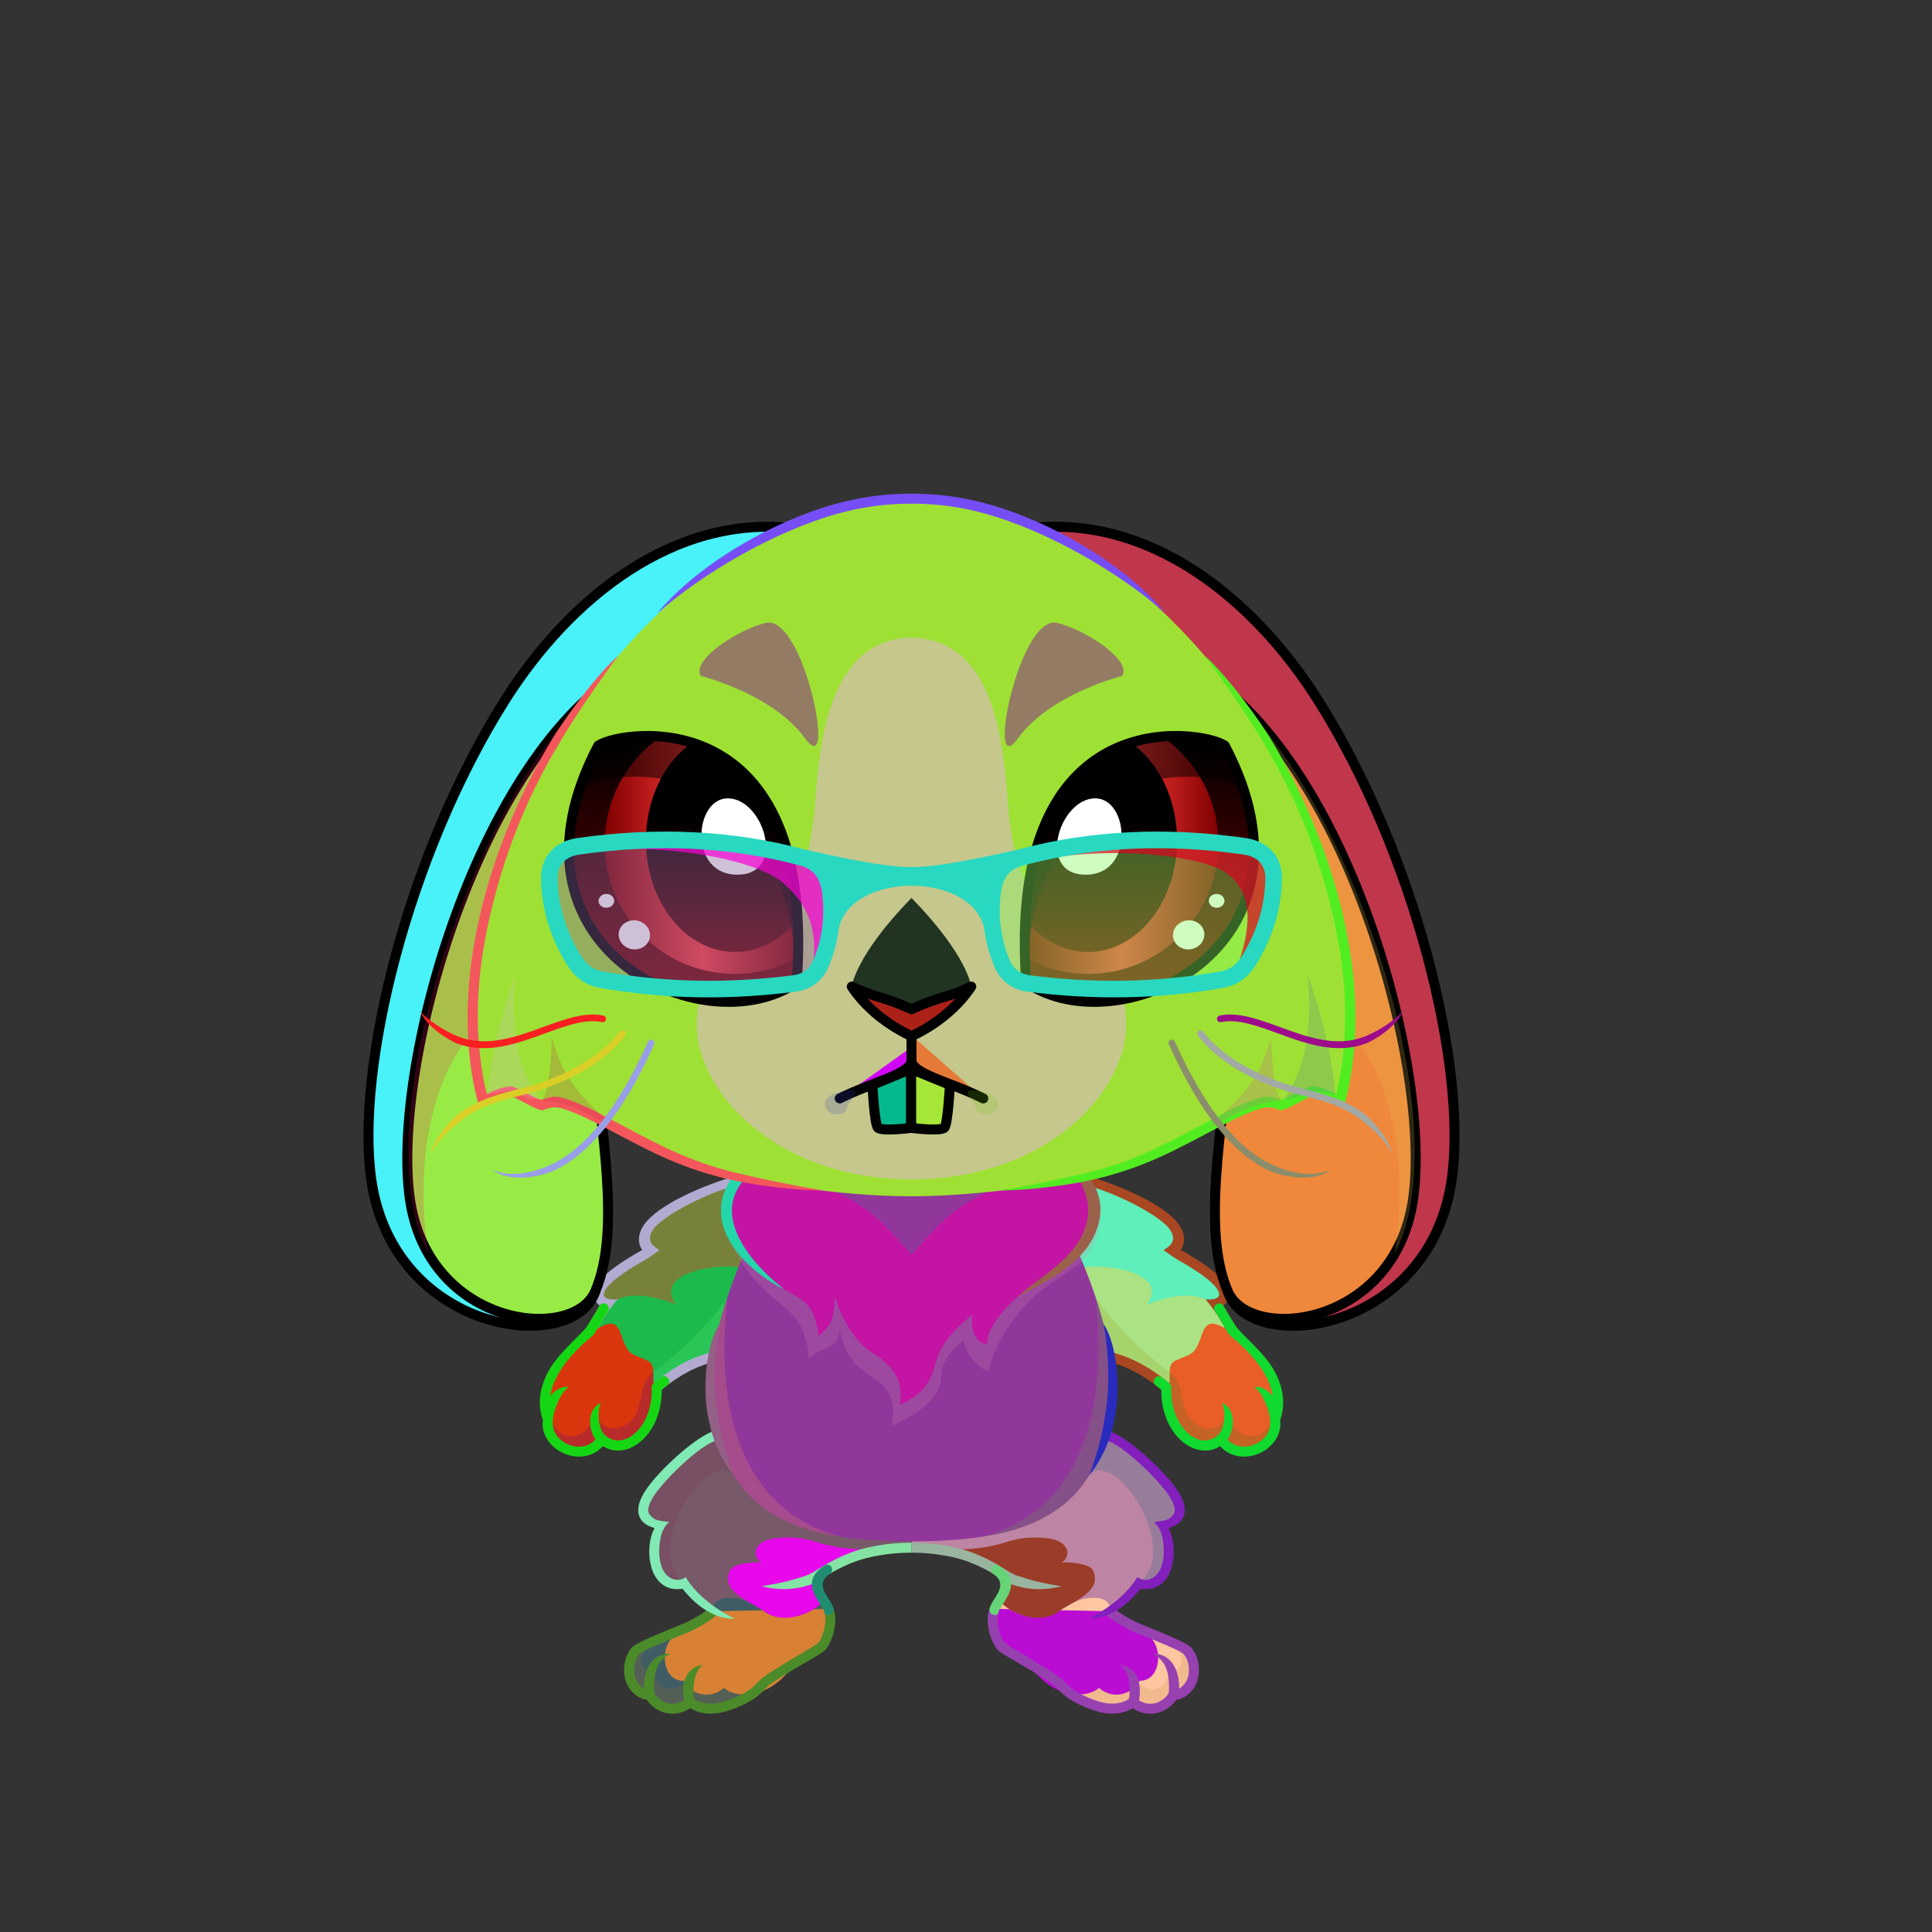 <svg xmlns="http://www.w3.org/2000/svg" xmlns:xlink="http://www.w3.org/1999/xlink" style="shape-rendering:geometricPrecision; text-rendering:geometricPrecision; image-rendering:optimizeQuality; fill-rule:evenodd; clip-rule:evenodd" version="1.1" viewBox="0 0 29000 29000" xml:space="preserve"><rect x="0" y="0" width="29000" height="29000" fill="#333333" stroke="none"/><defs><style type="text/css">.HatGlasses-Mediumfil571new {fill:white;fill-opacity:0.4}
.HatGlasses-Mediumfil572new {fill:white;fill-opacity:0.702}
.HatGlasses-Mediumfil707new {fill:url(#HatGlasses-Mediumid680new);fill-rule:nonzero}
.HairBack-Rabbit0fil0 {fill:none}
    
.RightFoot-Rabbit2fil30 {fill:url(#RightFoot-Rabbit2id120)}
    
.RightFoot-Rabbit2fil10 {fill:black;fill-opacity:0.2}
    
.RightFoot-Rabbit2fil0 {fill:none}
    
.RightFoot-Rabbit2fil28 {fill:black;fill-rule:nonzero}
    
.RightLeg-Rabbit5fil36 {fill:url(#RightLeg-Rabbit5id9)}
    
.RightLeg-Rabbit5fil27 {fill:#ffeee4}
    
.RightLeg-Rabbit5fil10 {fill:black;fill-opacity:0.2}
    
.RightLeg-Rabbit5fil28 {fill:black;fill-rule:nonzero}
    
.LeftFoot-Rabbit2fil38 {fill:url(#LeftFoot-Rabbit2id156)}
    
.LeftFoot-Rabbit2fil10 {fill:black;fill-opacity:0.2}
    
.LeftFoot-Rabbit2fil0 {fill:none}
    
.LeftFoot-Rabbit2fil28 {fill:black;fill-rule:nonzero}
    
.LeftLeg-Rabbit5fil45 {fill:url(#LeftLeg-Rabbit5id8)}
    
.LeftLeg-Rabbit5fil27 {fill:#ffeee4}
    
.LeftLeg-Rabbit5fil10 {fill:black;fill-opacity:0.2}
    
.LeftLeg-Rabbit5fil28 {fill:black;fill-rule:nonzero}
    
.RightHand-Rabbit5fil49 {fill:url(#RightHand-Rabbit5id26)}
    
.RightHand-Rabbit5fil27 {fill:#ffeee4}
    
.RightHand-Rabbit5fil10 {fill:black;fill-opacity:0.2}
    
.RightHand-Rabbit5fil28 {fill:black;fill-rule:nonzero}
    
.RightPaw-Rabbit0fil27 {fill:#ffeee4}
    
.RightPaw-Rabbit0fil10 {fill:black;fill-opacity:0.2}
    
.RightPaw-Rabbit0fil28 {fill:black;fill-rule:nonzero}
    
.LeftHand-Rabbit5fil57 {fill:url(#LeftHand-Rabbit5id28)}
    
.LeftHand-Rabbit5fil27 {fill:#ffeee4}
    
.LeftHand-Rabbit5fil10 {fill:black;fill-opacity:0.2}
    
.LeftHand-Rabbit5fil28 {fill:black;fill-rule:nonzero}
    
.Body-Rabbit4fil58 {fill:url(#Body-Rabbit4id42)}
    
.Body-Rabbit4fil10 {fill:black;fill-opacity:0.2}
    
.Body-Rabbit4fil28 {fill:black;fill-rule:nonzero}
    
.Body-Rabbit4fil27 {fill:#ffeee4}
    
.LeftPaw-Rabbit0fil27 {fill:#ffeee4}
    
.LeftPaw-Rabbit0fil10 {fill:black;fill-opacity:0.2}
    
.LeftPaw-Rabbit0fil28 {fill:black;fill-rule:nonzero}
    
.Ears-Rabbit5fil98 {fill:url(#Ears-Rabbit5id250)}
    
.Ears-Rabbit5str0 {stroke:black;stroke-width:150;stroke-linecap:round;stroke-linejoin:round;stroke-miterlimit:22.926}
    
.Ears-Rabbit5fil99 {fill:url(#Ears-Rabbit5id154)}
    
.Ears-Rabbit5fil100 {fill:url(#Ears-Rabbit5id224)}
    
.Ears-Rabbit5fil0 {fill:none}
    
.Ears-Rabbit5fil10 {fill:black;fill-opacity:0.2}
    
.Ears-Rabbit5fil101 {fill:url(#Ears-Rabbit5id279)}
    
.Ears-Rabbit5fil102 {fill:url(#Ears-Rabbit5id155)}
    
.Ears-Rabbit5fil103 {fill:url(#Ears-Rabbit5id225)}
    
.Head-Rabbit4fil175 {fill:url(#Head-Rabbit4id276)}
    
.Head-Rabbit4fil28 {fill:black;fill-rule:nonzero}
    
.Head-Rabbit4fil10 {fill:black;fill-opacity:0.2}
    
.Head-Rabbit4fil176 {fill:url(#Head-Rabbit4id140)}
    
.Head-Rabbit4fil177 {fill:url(#Head-Rabbit4id191)}
    
.Mouth-Rabbit7fil0 {fill:none}
    
.Mouth-Rabbit7str0 {stroke:black;stroke-width:150;stroke-linecap:round;stroke-linejoin:round;stroke-miterlimit:22.926}
    
.Mouth-Rabbit7fil200 {fill:url(#Mouth-Rabbit7id94)}
    
.Mouth-Rabbit7fil201 {fill:url(#Mouth-Rabbit7id83)}
    
.Mouth-Rabbit7fil10 {fill:black;fill-opacity:0.2}
    
.EyesClosed-Rabbit0fil207 {fill:#b99b7d}
    
.EyesClosed-Rabbit0fil10 {fill:black;fill-opacity:0.2}
    
.EyesClosed-Rabbit0fil63 {fill:black;fill-rule:nonzero;fill-opacity:0.2}
    
.EyesClosed-Rabbit0fil28 {fill:black;fill-rule:nonzero}
    
.Eyes-Rabbit0fil208 {fill:url(#Eyes-Rabbit0id41)}
    
.Eyes-Rabbit0fil209 {fill:url(#Eyes-Rabbit0id100)}
    
.Eyes-Rabbit0fil210 {fill:url(#Eyes-Rabbit0id286)}
    
.Eyes-Rabbit0fil0 {fill:none}
    
.Eyes-Rabbit0str0 {stroke:black;stroke-width:150;stroke-linecap:round;stroke-linejoin:round;stroke-miterlimit:22.926}
    
.Eyes-Rabbit0fil189 {fill:black;fill-opacity:0.502}
    
.Eyes-Rabbit0fil211 {fill:white}
    
.Eyes-Rabbit0fil212 {fill:url(#Eyes-Rabbit0id44)}
    
.Eyes-Rabbit0fil213 {fill:url(#Eyes-Rabbit0id101)}
    
.Eyes-Rabbit0fil214 {fill:url(#Eyes-Rabbit0id270)}
    
.Moustache-Rabbit3fil28 {fill:black;fill-rule:nonzero}
    
.Nose-Rabbit0fil320 {fill:url(#Nose-Rabbit0id300)}
    
.Nose-Rabbit0str0 {stroke:black;stroke-width:150;stroke-linecap:round;stroke-linejoin:round;stroke-miterlimit:22.926}
    
.Hair-Rabbit0fil0 {fill:none}
    
</style><linearGradient gradientUnits="userSpaceOnUse" id="HatGlasses-Mediumid680new" x1="11522.6" x2="15841.3" y1="16145.3" y2="11308.4">
   <stop offset="0" style="stop-opacity:1; stop-color:#01013B"/>
   <stop offset="1" style="stop-opacity:1; stop-color:#000094"/>
  </linearGradient><linearGradient gradientUnits="userSpaceOnUse" id="RightFoot-Rabbit2id120" x1="16037.58" x2="16764.95" y1="25652.81" y2="23762.51">
   <stop offset="0" style="stop-opacity:1; stop-color:#b99b7d"/>
   <stop offset="0.78" style="stop-opacity:1; stop-color:#ffcc73"/>
   <stop offset="1" style="stop-opacity:1; stop-color:#ffcc73"/>
  </linearGradient><linearGradient gradientUnits="userSpaceOnUse" id="RightLeg-Rabbit5id9" x1="16126.23" x2="15277.41" xlink:href="#RightLeg-Rabbit5id8" y1="24257.64" y2="21207.22">
  </linearGradient><linearGradient gradientUnits="userSpaceOnUse" id="LeftFoot-Rabbit2id156" x1="10591.8" x2="11312.38" xlink:href="#LeftFoot-Rabbit2id120" y1="25637.23" y2="23762.19">
  </linearGradient><linearGradient gradientUnits="userSpaceOnUse" id="LeftLeg-Rabbit5id8" x1="11237.69" x2="12086.51" y1="24257.64" y2="21207.22">
   <stop offset="0" style="stop-opacity:1; stop-color:#ffcc73"/>
   <stop offset="0.18" style="stop-opacity:1; stop-color:#ffcc73"/>
   <stop offset="0.502" style="stop-opacity:1; stop-color:#ffda99"/>
   <stop offset="1" style="stop-opacity:1; stop-color:#ffda99"/>
  </linearGradient><linearGradient gradientUnits="userSpaceOnUse" id="RightHand-Rabbit5id26" x1="16087.42" x2="17274.71" y1="17785.04" y2="20860.85">
   <stop offset="0" style="stop-opacity:1; stop-color:#d9a957"/>
   <stop offset="0.878" style="stop-opacity:1; stop-color:#ffcc73"/>
   <stop offset="1" style="stop-opacity:1; stop-color:#ffcc73"/>
  </linearGradient><linearGradient gradientUnits="userSpaceOnUse" id="LeftHand-Rabbit5id28" x1="11276.46" x2="10089.17" xlink:href="#LeftHand-Rabbit5id26" y1="17785.04" y2="20860.85">
  </linearGradient><linearGradient gradientUnits="objectBoundingBox" id="Body-Rabbit4id42" x1="50%" x2="50%" y1="2.16557e-14%" y2="100%">
   <stop offset="0" style="stop-opacity:1; stop-color:#d9a957"/>
   <stop offset="0.031" style="stop-opacity:1; stop-color:#d9a957"/>
   <stop offset="0.529" style="stop-opacity:1; stop-color:#ffcc73"/>
   <stop offset="1" style="stop-opacity:1; stop-color:#ffda99"/>
  </linearGradient><linearGradient gradientUnits="userSpaceOnUse" id="Ears-Rabbit5id250" x1="18539.26" x2="18539.26" xlink:href="#Ears-Rabbit5id39" y1="19900.32" y2="7906.75">
  </linearGradient><linearGradient gradientUnits="userSpaceOnUse" id="Ears-Rabbit5id154" x1="21524.68" x2="16461.44" xlink:href="#Ears-Rabbit5id43" y1="17823.68" y2="11651.81">
  </linearGradient><linearGradient gradientUnits="userSpaceOnUse" id="Ears-Rabbit5id224" x1="17737.65" x2="20678.94" xlink:href="#Ears-Rabbit5id187" y1="14361.75" y2="12987.8">
  </linearGradient><linearGradient gradientUnits="userSpaceOnUse" id="Ears-Rabbit5id279" x1="8653.42" x2="8653.42" xlink:href="#Ears-Rabbit5id39" y1="19900.32" y2="7906.75">
  </linearGradient><linearGradient gradientUnits="userSpaceOnUse" id="Ears-Rabbit5id155" x1="10902.44" x2="5839.2" xlink:href="#Ears-Rabbit5id43" y1="17823.68" y2="11651.81">
  </linearGradient><linearGradient gradientUnits="userSpaceOnUse" id="Ears-Rabbit5id225" x1="9626.23" x2="6684.94" xlink:href="#Ears-Rabbit5id187" y1="14361.75" y2="12987.8">
  </linearGradient><linearGradient gradientUnits="userSpaceOnUse" id="Head-Rabbit4id276" x1="13492.39" x2="13492.39" xlink:href="#Head-Rabbit4id42" y1="17956.5" y2="7484.8">
  </linearGradient><linearGradient gradientUnits="userSpaceOnUse" id="Head-Rabbit4id140" x1="16906.18" x2="10457.68" xlink:href="#Head-Rabbit4id53" y1="13637.16" y2="13637.16">
  </linearGradient><linearGradient gradientUnits="userSpaceOnUse" id="Head-Rabbit4id191" x1="14527.06" x2="14527.06" xlink:href="#Head-Rabbit4id42" y1="15241.38" y2="13477.6">
  </linearGradient><linearGradient gradientUnits="userSpaceOnUse" id="Mouth-Rabbit7id94" x1="13385.7" x2="13385.7" xlink:href="#Mouth-Rabbit7id81" y1="16046.07" y2="16954.16">
  </linearGradient><linearGradient gradientUnits="userSpaceOnUse" id="Mouth-Rabbit7id83" x1="13967.74" x2="13967.74" xlink:href="#Mouth-Rabbit7id81" y1="16046.07" y2="16954.16">
  </linearGradient><linearGradient gradientUnits="userSpaceOnUse" id="Eyes-Rabbit0id41" x1="17102.45" x2="17102.45" y1="15038.45" y2="11047.09">
   <stop offset="0" style="stop-opacity:1; stop-color:#800000"/>
   <stop offset="1" style="stop-opacity:1; stop-color:black"/>
  </linearGradient><linearGradient gradientUnits="userSpaceOnUse" id="Eyes-Rabbit0id100" x1="15382.04" x2="18287.3" xlink:href="#Eyes-Rabbit0id85" y1="12837.5" y2="12837.5">
  </linearGradient><linearGradient gradientUnits="userSpaceOnUse" id="Eyes-Rabbit0id286" x1="16332.51" x2="16332.51" xlink:href="#Eyes-Rabbit0id84" y1="10943.71" y2="14289.17">
  </linearGradient><linearGradient gradientUnits="userSpaceOnUse" id="Eyes-Rabbit0id44" x1="10261.43" x2="10261.43" xlink:href="#Eyes-Rabbit0id41" y1="15038.45" y2="11047.09">
  </linearGradient><linearGradient gradientUnits="userSpaceOnUse" id="Eyes-Rabbit0id101" x1="9076.59" x2="11981.85" xlink:href="#Eyes-Rabbit0id85" y1="12837.5" y2="12837.5">
  </linearGradient><linearGradient gradientUnits="userSpaceOnUse" id="Eyes-Rabbit0id270" x1="10637.39" x2="10637.39" xlink:href="#Eyes-Rabbit0id84" y1="10943.71" y2="14289.17">
  </linearGradient><linearGradient gradientUnits="userSpaceOnUse" id="Nose-Rabbit0id300" x1="12846.46" x2="12948.19" y1="14801.53" y2="15641.16">
   <stop offset="0" style="stop-opacity:1; stop-color:#FFCCCC"/>
   <stop offset="1" style="stop-opacity:1; stop-color:#DB9092"/>
  </linearGradient><linearGradient gradientUnits="userSpaceOnUse" id="RightLeg-Rabbit5id8" x1="11237.69" x2="12086.51" y1="24257.64" y2="21207.22">
   <stop offset="0" style="stop-opacity:1; stop-color:#ffcc73"/>
   <stop offset="0.18" style="stop-opacity:1; stop-color:#ffcc73"/>
   <stop offset="0.502" style="stop-opacity:1; stop-color:#ffda99"/>
   <stop offset="1" style="stop-opacity:1; stop-color:#ffda99"/>
  </linearGradient><linearGradient gradientUnits="userSpaceOnUse" id="LeftFoot-Rabbit2id120" x1="16037.58" x2="16764.95" y1="25652.81" y2="23762.51">
   <stop offset="0" style="stop-opacity:1; stop-color:#b99b7d"/>
   <stop offset="0.78" style="stop-opacity:1; stop-color:#ffcc73"/>
   <stop offset="1" style="stop-opacity:1; stop-color:#ffcc73"/>
  </linearGradient><linearGradient gradientUnits="userSpaceOnUse" id="LeftHand-Rabbit5id26" x1="16087.42" x2="17274.71" y1="17785.04" y2="20860.85">
   <stop offset="0" style="stop-opacity:1; stop-color:#d9a957"/>
   <stop offset="0.878" style="stop-opacity:1; stop-color:#ffcc73"/>
   <stop offset="1" style="stop-opacity:1; stop-color:#ffcc73"/>
  </linearGradient><linearGradient gradientUnits="userSpaceOnUse" id="Ears-Rabbit5id39" x1="13686.09" x2="13686.08" y1="17936.72" y2="7484.8">
   <stop offset="0" style="stop-opacity:1; stop-color:#d9a957"/>
   <stop offset="0.4" style="stop-opacity:1; stop-color:#ffcc73"/>
   <stop offset="1" style="stop-opacity:1; stop-color:#ffda99"/>
  </linearGradient><linearGradient gradientUnits="userSpaceOnUse" id="Ears-Rabbit5id43" x1="20439.04" x2="17328.61" y1="5146.97" y2="5706.05">
   <stop offset="0" style="stop-opacity:1; stop-color:#F5E2E2"/>
   <stop offset="0.671" style="stop-opacity:1; stop-color:#DDC0C0"/>
   <stop offset="1" style="stop-opacity:1; stop-color:#C49D9D"/>
  </linearGradient><linearGradient gradientUnits="userSpaceOnUse" id="Ears-Rabbit5id187" x1="17920.43" x2="20496.16" y1="13694.32" y2="12594.69">
   <stop offset="0" style="stop-opacity:1; stop-color:#E4BBB9"/>
   <stop offset="0.651" style="stop-opacity:1; stop-color:#CE9F9E"/>
   <stop offset="1" style="stop-opacity:1; stop-color:#B88383"/>
  </linearGradient><linearGradient gradientUnits="objectBoundingBox" id="Head-Rabbit4id42" x1="50%" x2="50%" y1="2.16557e-14%" y2="100%">
   <stop offset="0" style="stop-opacity:1; stop-color:#d9a957"/>
   <stop offset="0.031" style="stop-opacity:1; stop-color:#d9a957"/>
   <stop offset="0.529" style="stop-opacity:1; stop-color:#ffcc73"/>
   <stop offset="1" style="stop-opacity:1; stop-color:#ffda99"/>
  </linearGradient><linearGradient gradientUnits="userSpaceOnUse" id="Head-Rabbit4id53" x1="13681.92" x2="13681.92" y1="22716.29" y2="18527.08">
   <stop offset="0" style="stop-opacity:1; stop-color:#ffeee4"/>
   <stop offset="0.651" style="stop-opacity:1; stop-color:#ffeee4"/>
   <stop offset="1" style="stop-opacity:1; stop-color:#f2dacb"/>
  </linearGradient><linearGradient gradientUnits="userSpaceOnUse" id="Mouth-Rabbit7id81" x1="13402.39" x2="13402.39" y1="15588.37" y2="16582.43">
   <stop offset="0" style="stop-opacity:1; stop-color:#D6D6D6"/>
   <stop offset="0.6" style="stop-opacity:1; stop-color:white"/>
   <stop offset="1" style="stop-opacity:1; stop-color:#ffeee4"/>
  </linearGradient><linearGradient gradientUnits="userSpaceOnUse" id="Eyes-Rabbit0id85" x1="8896.68" x2="12138.14" y1="13030.37" y2="13030.37">
   <stop offset="0" style="stop-opacity:1; stop-color:#800000"/>
   <stop offset="0.502" style="stop-opacity:1; stop-color:#ff3b3b"/>
   <stop offset="1" style="stop-opacity:1; stop-color:#800000"/>
  </linearGradient><linearGradient gradientUnits="userSpaceOnUse" id="Eyes-Rabbit0id84" x1="16563.56" x2="16563.56" y1="11311.33" y2="14277.21">
   <stop offset="0" style="stop-opacity:1; stop-color:black"/>
   <stop offset="0.4" style="stop-opacity:1; stop-color:black"/>
   <stop offset="1" style="stop-opacity:1; stop-color:#660000"/>
  </linearGradient></defs><g id="HairBack-Rabbit0">
  <animateTransform additive="sum" attributeName="transform" dur="10" repeatCount="indefinite" type="translate" values="0;0 200;0;0 200;0;0 200;0;0 200;0"/>
  <rect class="HairBack-Rabbit0fil0" height="889.5" width="889.5" x="13237.19" y="6589.66"/>
 </g><g id="RightFoot-Rabbit2">
  <path class="RightFoot-Rabbit2fil30" d="M17611.19 25439.21c-123.56,214.04 -403.48,285.33 -610.7,105.88 -70.65,70.23 -293.11,185.78 -526.32,65.76 -538.29,-277.03 -1055.04,-639.06 -1398.31,-887.33 -220.49,-159.46 -188.05,-525.91 -70.64,-700.58 363.68,340.29 782.66,-165.21 1075.55,-247.93 373.84,-101.68 736.94,157.82 534.63,412.54 198.78,95.76 1024.55,447.2 1177.27,620.9 168.78,191.95 120.75,630.76 -181.48,630.76z" style="fill:#ffc7a1"/>
  <path class="RightFoot-Rabbit2fil10" d="M17619.89 25467.81c-123.56,214.04 -392.89,285.33 -600.11,105.88 -263.27,261.71 -916.66,-12.43 -1207.68,-387.7 -314.79,-217.24 -676.79,-421.62 -795.64,-500.03 -156.12,-103 -53.19,-398.33 -20.96,-584.15 17.85,-13.98 36.32,-26.67 55.45,-37.83 -59.89,533.31 1968.85,1766.03 1957.44,1098.35 213.34,341.57 585.05,186.16 533.82,-150.27 126.71,133.91 271.29,-14.39 142.78,-274 182.48,62.12 215.54,288.03 209.67,440.56 -17.28,153.49 -106.7,289.19 -274.77,289.19z" style="fill:#b48a42"/>
  <path class="RightFoot-Rabbit2fil0" d="M16655.48 24185.7c277.12,231.33 479.91,239.56 632.6,413.23 168.75,191.92 120.75,630.76 -181.48,630.76 -123.56,214.04 -403.48,285.33 -610.7,105.88 -70.65,70.23 -276.53,145.76 -526.32,65.76 -409.3,-131.08 -519.97,-488.94 -871.1,-725.96 -156.04,-105.33 -138.82,-331.38 -109.24,-523.93" style="fill:#ba0cd3"/>
  <path class="RightFoot-Rabbit2fil28" d="M16703.53 24128.28c-32.23,14.49 -151.74,68.29 -96.1,114.84 143.13,119.49 265.97,181.45 373.06,235.47 99.11,49.99 720.41,275.03 788.45,352.42 80.91,92.01 97.3,255.88 55.21,369.54 -18.07,48.79 -77.99,123.14 -125.37,147 7.55,-268.78 -114.77,-534.12 -402.24,-526.25 186.74,95.17 268.32,253.8 247.69,592.25 -49.04,79.15 -127.69,137.43 -219.87,155.2 -79.73,15.37 -160.2,-1.74 -228.24,-45.5 38.29,-218.05 10.29,-483.64 -289.14,-537.54 139.24,98.32 162.69,330.02 141.92,510.69 -31.45,29.61 -97.92,60.43 -188.69,71.77 -74.89,9.35 -163.69,4.41 -259.78,-26.36 -221.4,-70.9 -389.39,-150.77 -526.67,-306.64 -103.47,-117.46 -723.13,-457.1 -875.28,-559.8 -56.89,-38.4 -106.48,-200.43 -115.52,-274.13 -5.91,-48.16 -12.39,-90.93 -7.5,-133.2 3.75,-32.35 5.98,-48.97 23.54,-102.83 14.63,-97.52 -109.65,-115.23 -144.78,-21.39 -12.89,39.53 -20.74,74.23 -25.45,109.36 -7,52.14 -2.13,105.01 5.37,166.22 13.96,113.78 81.43,313.29 180.56,380.19 136.05,91.83 749.3,424.19 846.56,534.6 151.08,171.53 332.23,266.34 593.47,350 119.65,38.32 230.28,44.46 323.64,32.8 92.59,-11.56 170.46,-41.41 225.37,-75.73 103.09,69.99 225.69,98.3 348.74,74.57 124.29,-23.96 233.03,-98.13 304.52,-201.86 136.16,-15.63 261.32,-136.4 307.77,-261.86 61.19,-165.25 34.13,-386.54 -83.33,-520.12 -86.71,-98.62 -720.16,-329.8 -833.57,-387 -99.73,-50.31 -214.13,-108.01 -344.34,-216.71z" style="fill:#9740b0"/>
 </g><g id="LeftFoot-Rabbit2">
  <path class="LeftFoot-Rabbit2fil38" d="M9752.69 25439.21c123.56,214.04 403.48,285.33 610.7,105.88 70.65,70.23 276.53,145.75 526.32,65.76 409.29,-131.08 1021.6,-618.6 1364.87,-866.87 220.49,-159.46 204.8,-507.21 104.08,-721.04 -363.68,340.29 -782.66,-165.21 -1075.55,-247.93 -373.84,-101.68 -736.94,157.82 -534.63,412.54 -198.78,95.76 -1024.55,447.2 -1177.27,620.9 -168.78,191.95 -120.75,630.76 181.48,630.76z" style="fill:#405d66"/>
  <path class="LeftFoot-Rabbit2fil10" d="M9743.99 25467.81c123.56,214.04 392.89,285.33 600.11,105.88 263.27,261.71 916.66,-12.43 1207.68,-387.7 314.79,-217.24 676.79,-421.62 795.64,-500.03 156.12,-103 53.19,-398.33 20.96,-584.15 -17.85,-13.98 -36.32,-26.67 -55.45,-37.83 59.89,533.31 -1968.85,1766.03 -1957.44,1098.35 -213.34,341.57 -585.05,186.16 -533.82,-150.27 -126.71,133.91 -271.29,-14.39 -142.78,-274 -182.48,62.12 -215.54,288.03 -209.67,440.56 17.28,153.49 106.7,289.19 274.77,289.19z" style="fill:#a56e18"/>
  <path class="LeftFoot-Rabbit2fil0" d="M10708.4 24185.7c-277.12,231.33 -479.91,239.56 -632.6,413.23 -168.75,191.92 -120.75,630.76 181.48,630.76 123.56,214.04 403.48,285.33 610.7,105.88 70.65,70.23 276.53,145.76 526.32,65.76 409.3,-131.08 519.97,-488.94 871.1,-725.96 156.04,-105.33 138.82,-331.38 109.24,-523.93" style="fill:#d88134"/>
  <path class="LeftFoot-Rabbit2fil28" d="M10660.35 24128.28c32.23,14.49 151.74,68.29 96.1,114.84 -143.13,119.49 -265.97,181.45 -373.06,235.47 -99.11,49.99 -720.41,275.03 -788.45,352.42 -80.91,92.01 -97.3,255.88 -55.21,369.54 18.07,48.79 77.99,123.14 125.37,147 -7.55,-268.78 114.77,-534.12 402.24,-526.25 -186.74,95.17 -268.32,253.8 -247.69,592.25 49.04,79.15 127.69,137.43 219.87,155.2 79.73,15.37 160.2,-1.74 228.24,-45.5 -38.29,-218.05 -10.29,-483.64 289.14,-537.54 -139.24,98.32 -162.69,330.02 -141.92,510.69 31.45,29.61 97.92,60.43 188.69,71.77 74.89,9.35 163.69,4.41 259.78,-26.36 221.4,-70.9 389.39,-150.77 526.67,-306.64 103.47,-117.46 723.13,-457.1 875.28,-559.8 56.89,-38.4 106.48,-200.43 115.52,-274.13 5.91,-48.16 12.39,-90.93 7.5,-133.2 -3.75,-32.35 -5.98,-48.97 -23.54,-102.83 -14.63,-97.52 109.65,-115.23 144.78,-21.39 12.89,39.53 20.74,74.23 25.45,109.36 7,52.14 2.13,105.01 -5.37,166.22 -13.96,113.78 -81.43,313.29 -180.56,380.19 -136.05,91.83 -749.3,424.19 -846.56,534.6 -151.08,171.53 -332.23,266.34 -593.47,350 -119.65,38.32 -230.28,44.46 -323.64,32.8 -92.59,-11.56 -170.46,-41.41 -225.37,-75.73 -103.09,69.99 -225.69,98.3 -348.74,74.57 -124.29,-23.96 -233.03,-98.13 -304.52,-201.86 -136.16,-15.63 -261.32,-136.4 -307.77,-261.86 -61.19,-165.25 -34.13,-386.54 83.33,-520.12 86.71,-98.62 720.16,-329.8 833.57,-387 99.73,-50.31 214.13,-108.01 344.34,-216.71z" style="fill:#4c8b2a"/>
 </g><g id="RightLeg-Rabbit5">
  <path class="RightLeg-Rabbit5fil36" d="M13682 23259.3c350.13,0 1187.72,54.86 1405.45,467.27 87.54,165.8 -123.6,236.81 -55.98,329.08 214.87,221.86 636.02,309.24 894.44,108.39 312.34,-242.74 729.63,-235.28 737.22,-16.12 150.3,-63.23 398.99,-283.43 427.82,-382.75 416.85,68.7 605.41,-369.65 363.13,-827.7 40.25,-68.57 320.31,-132.71 258.75,-303.64 -232.51,-645.56 -883.05,-868.09 -1382.72,-1445.61 -621.48,859.57 -1470.39,1269.07 -2648.11,1328.08l0 743z" style="fill:#bd85a3"/>
  <path class="RightLeg-Rabbit5fil27" d="M14251.63 23224.86c-8.59,41.93 429.53,60.11 873.34,-83.65 248.02,-80.34 475.25,-69.27 634.35,-45.57 273.92,40.81 333.17,247.73 181.71,355.49 144.47,-2.89 410.95,19.95 460.75,116.11 169.67,327.65 -344.19,493.17 -502.92,616.54 -258.45,200.87 -680.63,73.48 -895.5,-148.38 -9.31,-12.7 -13.63,-25.02 -14.44,-37.26l0 -0.03c36.41,-85.22 105.37,-71.83 98.53,-271.54 -6.84,-199.71 -835.82,-501.71 -835.82,-501.71z" style="fill:#9b3c29"/>
  <path class="RightLeg-Rabbit5fil10" d="M17090.95 23765.17c261.39,31.13 489.47,-175.85 415.11,-754.37 -6.91,-53.74 -81.86,-153.61 -28.23,-159.66 108.73,-12.26 253.38,-193.74 187.27,-332.27 -242.35,-507.83 -866.46,-876.4 -1106.76,-1096.6l-285.66 578.41c26.43,47.89 52.85,95.78 79.28,143.67 387.48,-413.26 1396.39,1116.5 738.99,1620.82z" style="fill:#056280"/>
  <path class="RightLeg-Rabbit5fil28" d="M13681.96 23156.77c0,53.89 0,70.23 0,150.29 1.05,-0.09 369.7,-11.33 754.7,102.19 128.96,38.03 326.86,124.14 481.95,220.11 121.28,75.04 227.25,140.61 294.6,161.31 67.97,20.91 336.72,117.86 720.21,19.22 -408.62,-65.2 -515.39,-112.7 -675.71,-162 -47.86,-14.71 -146.31,-75.63 -259,-145.36 -162.97,-100.83 -370.1,-192.66 -519.34,-236.67 -413.86,-122.04 -796.28,-109.25 -797.41,-109.09z" style="fill:#99b59f"/>
  <path class="RightLeg-Rabbit5fil28" d="M14852.41 24149.58c-6.63,40.77 19.98,82.54 60.75,89.17 40.77,6.63 59.9,0.68 77.73,-47.56 3.27,-19.88 35.74,-71.71 63.2,-114.07 105.22,-162.3 243.27,-375.23 -65.46,-578.32 -34.46,-22.65 -80.77,-13.08 -103.42,21.38 -22.65,34.46 -13.08,80.77 21.38,103.42 184.59,121.43 92.39,263.67 22.1,372.08 -36.56,56.4 -63.62,104.09 -76.28,153.9z" style="fill:#67d478"/>
  <path class="RightLeg-Rabbit5fil28" d="M16618.15 21476.2c-41.09,-4.2 -77.83,25.7 -82.03,66.79 -4.2,41.09 25.7,77.83 66.79,82.03 161.07,17.07 599.3,395.51 860.76,713.33 70.89,86.18 125.49,170.06 152.69,244.12 21.74,59.21 24.67,109.1 0.99,143.12 -80.54,115.74 -170.49,97.44 -297.91,120.65 55.67,47.23 143.94,142.06 149.29,429.66 1.36,73.35 -7.17,148.15 -27.5,214.91 -19.1,62.7 -48.35,117.67 -89.21,155.91 -129.91,121.57 -258.85,44.88 -280.15,26.9 -207.8,345.92 -607.19,561.12 -737.55,625.09 263.74,5.24 468.46,-146.87 542.68,-205.35 95.54,-75.28 167.25,-154.35 243.07,-245.86 142.95,23.4 252.79,-15.89 333.91,-91.8 61.44,-57.51 103.92,-135.23 130.21,-221.53 25.05,-82.24 35.59,-172.84 33.96,-260.61 -2.35,-125.87 -31.1,-248.72 -79.35,-337.97 97.33,-25.49 162.64,-68.49 201.59,-124.46 54.87,-78.85 55.16,-175.19 16.59,-280.22 -33.11,-90.17 -96.56,-188.62 -177.89,-287.48 -281.15,-341.75 -772.97,-747.31 -960.94,-767.23z" style="fill:#831fbc"/>
 </g><g id="LeftLeg-Rabbit5">
  <g id="_2131616278096">
   <path class="LeftLeg-Rabbit5fil45" d="M13681.92 23259.3c-350.13,0 -1187.72,54.86 -1405.45,467.27 -87.54,165.8 123.6,236.81 55.98,329.08 -214.87,221.86 -636.02,309.24 -894.44,108.39 -312.34,-242.74 -729.63,-235.28 -737.22,-16.12 -150.3,-63.23 -398.99,-283.43 -427.82,-382.75 -416.85,68.7 -605.41,-369.65 -363.13,-827.7 -40.25,-68.57 -320.31,-132.71 -258.75,-303.64 232.51,-645.56 883.05,-868.09 1382.72,-1445.61 621.48,859.57 1470.39,1269.07 2648.11,1328.08l0 743z" style="fill:#78596a"/>
   <path class="LeftLeg-Rabbit5fil27" d="M13112.29 23224.86c8.59,41.93 -429.53,60.11 -873.34,-83.65 -248.02,-80.34 -475.25,-69.27 -634.35,-45.57 -273.92,40.81 -333.17,247.73 -181.71,355.49 -144.47,-2.89 -410.95,19.95 -460.75,116.11 -169.67,327.65 344.19,493.17 502.92,616.54 258.45,200.87 680.63,73.48 895.5,-148.38 9.31,-12.7 13.63,-25.02 14.44,-37.26l0 -0.03c-36.41,-85.22 -105.37,-71.83 -98.53,-271.54 6.84,-199.71 835.82,-501.71 835.82,-501.71z" style="fill:#e708eb"/>
   <path class="LeftLeg-Rabbit5fil10" d="M10272.97 23765.17c-261.39,31.13 -489.47,-175.85 -415.11,-754.37 6.91,-53.74 81.86,-153.61 28.23,-159.66 -108.73,-12.26 -253.38,-193.74 -187.27,-332.27 242.35,-507.83 866.46,-876.4 1106.76,-1096.6l285.66 578.41c-26.43,47.89 -52.85,95.78 -79.28,143.67 -387.48,-413.26 -1396.39,1116.5 -738.99,1620.82z" style="fill:#792a4a"/>
   <path class="LeftLeg-Rabbit5fil28" d="M13681.96 23156.77c0,53.89 0,70.23 0,150.29 -1.05,-0.09 -369.7,-11.33 -754.7,102.19 -128.96,38.03 -326.86,124.14 -481.95,220.11 -121.28,75.04 -227.25,140.61 -294.6,161.31 -67.97,20.91 -336.72,117.86 -720.21,19.22 408.62,-65.2 515.39,-112.7 675.71,-162 47.86,-14.71 146.31,-75.63 259,-145.36 162.97,-100.83 370.1,-192.66 519.34,-236.67 413.86,-122.04 796.28,-109.25 797.41,-109.09z" style="fill:#85e3a3"/>
   <path class="LeftLeg-Rabbit5fil28" d="M12511.51 24149.58c6.63,40.77 -19.98,82.54 -60.75,89.17 -40.77,6.63 -59.9,0.68 -77.73,-47.56 -3.27,-19.88 -35.74,-71.71 -63.2,-114.07 -105.22,-162.3 -243.27,-375.23 65.46,-578.32 34.46,-22.65 80.77,-13.08 103.42,21.38 22.65,34.46 13.08,80.77 -21.38,103.42 -184.59,121.43 -92.39,263.67 -22.1,372.08 36.56,56.4 63.62,104.09 76.28,153.9z" style="fill:#208d71"/>
   <path class="LeftLeg-Rabbit5fil28" d="M10745.77 21476.2c41.09,-4.2 77.83,25.7 82.03,66.79 4.2,41.09 -25.7,77.83 -66.79,82.03 -161.07,17.07 -599.3,395.51 -860.76,713.33 -70.89,86.18 -125.49,170.06 -152.69,244.12 -21.74,59.21 -24.67,109.1 -0.99,143.12 80.54,115.74 170.49,97.44 297.91,120.65 -55.67,47.23 -143.94,142.06 -149.29,429.66 -1.36,73.35 7.17,148.15 27.5,214.91 19.1,62.7 48.35,117.67 89.21,155.91 129.91,121.57 258.85,44.88 280.15,26.9 207.8,345.92 607.19,561.12 737.55,625.09 -263.74,5.24 -468.46,-146.87 -542.68,-205.35 -95.54,-75.28 -167.25,-154.35 -243.07,-245.86 -142.95,23.4 -252.79,-15.89 -333.91,-91.8 -61.44,-57.51 -103.92,-135.23 -130.21,-221.53 -25.05,-82.24 -35.59,-172.84 -33.96,-260.61 2.35,-125.87 31.1,-248.72 79.35,-337.97 -97.33,-25.49 -162.64,-68.49 -201.59,-124.46 -54.87,-78.85 -55.16,-175.19 -16.59,-280.22 33.11,-90.17 96.56,-188.62 177.89,-287.48 281.15,-341.75 772.97,-747.31 960.94,-767.23z" style="fill:#80e9b4"/>
  </g>
 </g><g id="RightHand-Rabbit5">
  <animateTransform additive="sum" attributeName="transform" dur="10" repeatCount="indefinite" type="translate" values="0;0 200;0;0 200;0;0 200;0;0 200;0"/>
  <path class="RightHand-Rabbit5fil49" d="M16231.2 17708.66c560.16,192.23 1718.91,662.86 1418.55,1080.13 306.45,211.29 940.46,386.68 618.49,750.79 83.24,114.53 157.68,226.65 219.54,334.51 288.86,503.68 -636.05,1265.03 -911.19,1013.52 -627.05,-573.17 -1208.37,-619.78 -1688.45,-542.15 -741.88,119.97 -1352.69,-1920.87 -930.81,-2545.29 421.91,-21.63 933.51,-40.49 1273.87,-91.51z" style="fill:#5eefba"/>
  <path class="RightHand-Rabbit5fil27" d="M17577.17 20798.13c-321.7,-290.86 -632.04,-405.25 -920.24,-484.42 -221.32,-196.47 -642.27,-965.41 -451.1,-1264.19 65.42,-102.23 1409.64,-31.29 1010.14,533.86 757.32,-304.78 967.98,8.95 879.91,-78.06 186.39,181.45 488.99,485.13 418.83,652.55 -154.16,367.87 -793.01,587.7 -937.54,640.26z" style="fill:#abe283"/>
  <path class="RightHand-Rabbit5fil10" d="M17511.96 20830.3c-602.27,-518.8 -1160.28,-559.8 -1623.82,-484.84 -171.07,27.66 -335.13,-59.69 -481.2,-217.95 -325.13,-471.76 752.73,-1097.7 1038.62,-655.88 261.31,403.84 734.1,847.76 1111.39,1126.01 -1.79,93.3 16.27,193.39 -44.96,232.66l0 -0.01 -0.03 0.01z" style="fill:#999a13"/>
  <path class="RightHand-Rabbit5fil28" d="M16466.99 20407.08c-40.93,-5.5 -69.66,-43.15 -64.16,-84.08 5.5,-40.93 43.15,-69.66 84.08,-64.16 177.26,24.25 362.53,76.23 553.97,168.35l0.23 0.12 0.06 -0.12c189.7,91.28 385.57,222.31 585.81,405.34 42.35,38.72 114.59,38 198.03,9.9 87.86,-29.59 184.36,-88.85 274.26,-166.76 90.94,-78.82 173.94,-175.91 233.42,-280.06 91.67,-160.5 126.66,-337.02 42.88,-483.1 -28.58,-49.84 -58.3,-100.49 -89.01,-151.51 -20.25,-33.63 -133.61,-199.11 -194.89,-255.54 0.83,-2.68 272.35,27.94 194.41,-127.57 -84.45,-168.56 -450.37,-378.52 -623.77,-478.01 -49.99,-28.68 -177.07,-119 -193,-131.81 -21.98,-17.68 266.44,-92.84 70.97,-340.71 -231.07,-256.28 -988.85,-605.06 -1327.33,-651.23 -78.25,-28.36 -147.21,-23.02 -211.01,-44.21l-69.89 -23.19c-39.15,-13.26 -60.14,-55.77 -46.88,-94.92 13.26,-39.15 55.77,-60.14 94.92,-46.88 45.79,15.56 57.68,19.52 68.73,23.19 68.55,22.77 137.44,16.84 215.4,45.39 400.75,108.78 1103.44,376.67 1387.38,691.65 119.58,132.65 165.17,303.33 72.29,435.26l12.84 7.38c185.8,106.6 577.88,331.58 682.95,541.29 53.34,106.45 47.04,205.79 -58.05,285.53 18.95,30.54 36.68,59.53 53.25,87.04 31.95,53.08 62.21,104.63 90.77,154.43 114.22,199.17 73.14,428.19 -42.88,631.34 -68.16,119.34 -162.58,229.98 -265.64,319.32 -104.1,90.22 -218.29,159.66 -324.66,195.48 -134.08,45.16 -258.81,38.42 -346.27,-41.54 -188.23,-172.05 -372.14,-295.12 -550.07,-380.74l0.05 -0.11c-176.08,-84.7 -346.35,-132.49 -509.19,-154.76z" style="fill:#a84722"/>
 </g><g id="LeftHand-Rabbit5">
  <animateTransform additive="sum" attributeName="transform" dur="10" repeatCount="indefinite" type="translate" values="0;0 200;0;0 200;0;0 200;0;0 200;0"/>
  <path class="LeftHand-Rabbit5fil57" d="M11132.68 17708.66c-560.16,192.23 -1718.91,662.86 -1418.55,1080.13 -306.45,211.29 -940.46,386.68 -618.49,750.79 -83.24,114.53 -157.68,226.65 -219.54,334.51 -288.86,503.68 636.05,1265.03 911.19,1013.52 627.05,-573.17 1208.37,-619.78 1688.45,-542.15 741.88,119.97 1352.69,-1920.87 930.81,-2545.29 -421.91,-21.63 -933.51,-40.49 -1273.87,-91.51z" style="fill:#78813a"/>
  <path class="LeftHand-Rabbit5fil27" d="M9786.71 20798.13c321.7,-290.86 632.04,-405.25 920.24,-484.42 221.32,-196.47 642.27,-965.41 451.1,-1264.19 -65.42,-102.23 -1409.64,-31.29 -1010.14,533.86 -757.32,-304.78 -967.98,8.95 -879.91,-78.06 -186.39,181.45 -488.99,485.13 -418.83,652.55 154.16,367.87 793.01,587.7 937.54,640.26z" style="fill:#1cba4c"/>
  <path class="LeftHand-Rabbit5fil10" d="M9851.92 20830.3c602.27,-518.8 1160.28,-559.8 1623.82,-484.84 171.07,27.66 335.13,-59.69 481.2,-217.95 325.13,-471.76 -752.73,-1097.7 -1038.62,-655.88 -261.31,403.84 -734.1,847.76 -1111.39,1126.01 1.79,93.3 -16.27,193.39 44.96,232.66l0 -0.01 0.03 0.01z" style="fill:#61f784"/>
  <path class="LeftHand-Rabbit5fil28" d="M10896.89 20407.08c40.93,-5.5 69.66,-43.15 64.16,-84.08 -5.5,-40.93 -43.15,-69.66 -84.08,-64.16 -177.26,24.25 -362.53,76.23 -553.97,168.35l-0.23 0.12 -0.06 -0.12c-189.7,91.28 -385.57,222.31 -585.81,405.34 -42.35,38.72 -114.59,38 -198.03,9.9 -87.86,-29.59 -184.36,-88.85 -274.26,-166.76 -90.94,-78.82 -173.94,-175.91 -233.42,-280.06 -91.67,-160.5 -126.66,-337.02 -42.88,-483.1 28.58,-49.84 58.3,-100.49 89.01,-151.51 20.25,-33.63 133.61,-199.11 194.89,-255.54 -0.83,-2.68 -272.35,27.94 -194.41,-127.57 84.45,-168.56 450.37,-378.52 623.77,-478.01 49.99,-28.68 177.07,-119 193,-131.81 21.98,-17.68 -266.44,-92.84 -70.97,-340.71 231.07,-256.28 988.85,-605.06 1327.33,-651.23 78.25,-28.36 147.21,-23.02 211.01,-44.21l69.89 -23.19c39.15,-13.26 60.14,-55.77 46.88,-94.92 -13.26,-39.15 -55.77,-60.14 -94.92,-46.88 -45.79,15.56 -57.68,19.52 -68.73,23.19 -68.55,22.77 -137.44,16.84 -215.4,45.39 -400.75,108.78 -1103.44,376.67 -1387.38,691.65 -119.58,132.65 -165.17,303.33 -72.29,435.26l-12.84 7.38c-185.8,106.6 -577.88,331.58 -682.95,541.29 -53.34,106.45 -47.04,205.79 58.05,285.53 -18.95,30.54 -36.68,59.53 -53.25,87.04 -31.95,53.08 -62.21,104.63 -90.77,154.43 -114.22,199.17 -73.14,428.19 42.88,631.34 68.16,119.34 162.58,229.98 265.64,319.32 104.1,90.22 218.29,159.66 324.66,195.48 134.08,45.16 258.81,38.42 346.27,-41.54 188.23,-172.05 372.14,-295.12 550.07,-380.74l-0.05 -0.11c176.08,-84.7 346.35,-132.49 509.19,-154.76z" style="fill:#b2aad0"/>
 </g><g id="Body-Rabbit4">
   <animateTransform additive="sum" attributeName="transform" dur="10" repeatCount="indefinite" type="translate" values="0;0 200;0;0 200;0;0 200;0;0 200;0"/>
  <path class="Body-Rabbit4fil58" d="M13681.92 23134.87c-1547.89,0 -2751.5,-290.59 -2992.7,-1955.85 -146.87,-1014.04 390.42,-2286.86 991,-3419.88 634.24,80.29 1288.94,123.26 2001.7,142.31 712.76,-19.05 1367.46,-62.02 2001.7,-142.31 600.58,1133.02 1137.87,2405.84 991,3419.88 -241.2,1665.26 -1444.81,1955.85 -2992.7,1955.85z" style="fill:#91379b"/>
  <path class="Body-Rabbit4fil10" d="M12620.51 23067.29c-1015.93,-155.83 -1748.88,-628.88 -1931.29,-1888.27 -75.17,-519 28.96,-1105.79 228.98,-1706.93 -223.57,2000.42 401.77,3257.02 1702.31,3595.2z" style="fill:#fc9e4f"/>
  <path class="Body-Rabbit4fil28" d="M11011.96 22144.35c-249.8,-320.87 -347.52,-640.99 -396.86,-954.78 -59.27,-376.93 -23.8,-997.6 184.1,-1319.31 -78.5,420.39 -93.5,905.22 -35.86,1298.21 50,340.9 103.32,571.56 248.62,975.88z" style="fill:#946086"/>
  <path class="Body-Rabbit4fil10" d="M14743.33 23067.29c1015.93,-155.83 1748.88,-628.88 1931.29,-1888.27 75.17,-519 -28.96,-1105.79 -228.98,-1706.93 223.57,2000.42 -401.77,3257.02 -1702.31,3595.2z" style="fill:#59b439"/>
  <path class="Body-Rabbit4fil28" d="M16351.92 22144.35c249.8,-320.87 347.52,-640.99 396.86,-954.78 59.27,-376.93 23.8,-997.6 -184.1,-1319.31 78.5,420.39 93.5,905.22 35.86,1298.21 -50,340.9 -103.32,571.56 -248.62,975.88z" style="fill:#292bbf"/>
  <path class="Body-Rabbit4fil10" d="M13385.3 21401.11c22.9,-230.56 102.43,-494.8 -354.67,-773.95 -389.33,-237.78 -418.08,-658.54 -422.49,-695.82 -34.27,366.04 -238.13,238.38 -465.82,464.05 -64.09,-770.49 -414.95,-683.46 -907.46,-1296.35 -238.26,-296.48 -303.32,-626.81 -327.47,-746.91 -198.64,-988.04 1008.43,-345.52 1433.1,-188.98 709.7,261.62 1027.66,720.03 1289.81,992.49 262.14,-272.46 580.1,-730.87 1289.8,-992.49 606.35,-223.51 1775.69,-874.45 1583.92,226.02 -106.82,612.9 -404.01,602.74 -888.36,993.37 -394.24,317.94 -713.66,842.75 -772.37,1194.93 -118.05,-14.14 -316.48,-186.03 -381.17,-460.79 -413.12,343.42 -293.59,476.45 -352.91,670.06 -69.9,228.19 -293.81,420.99 -723.91,614.37z" style="fill:#d291b8"/>
  <path class="Body-Rabbit4fil27" d="M13510.01 21084.25c22.51,-230.57 31.84,-500.1 -417.27,-779.25 -382.54,-237.77 -553.3,-798.82 -557.61,-836.1 -33.67,366.04 -26.47,369.78 -250.18,595.47 -62.97,-770.51 -556.38,-523.24 -1040.3,-1136.16 -269.22,-340.97 -552.46,-883 -144.92,-1265.83 421.41,-395.85 698.06,-121.66 1314.92,178.61 697.31,261.62 1009.72,720.03 1267.29,992.49 257.57,-272.46 569.98,-730.87 1267.29,-992.49 315.88,-168.28 881.87,-300.25 1231.65,-149.58 240.11,103.44 250.98,414.29 238.67,582.9 -27.19,372.37 -444.43,666.7 -714.03,854.85 -410.4,286.41 -888.27,693.33 -888.77,1045.51 -115.99,-14.14 -249.99,-98.35 -224.4,-442.42 -405.9,343.43 -486.31,521.2 -544.62,714.84 -68.7,228.17 -115.12,443.77 -537.72,637.16z" style="fill:#c314a4"/>
  <path class="Body-Rabbit4fil28" d="M11779.06 19358.83c-580.28,-289.38 -1230.07,-933.69 -836.43,-1613.47 51.6,-89.1 119.18,-185.64 201.07,-299.43 39.13,-54.09 164.79,49.01 140.94,82.26 -11.54,35.45 -96.75,142.06 -178.9,262.47 -384.54,563.61 243.7,1242.46 673.32,1568.17z" style="fill:#24d7ab"/>
  <path class="Body-Rabbit4fil28" d="M15279.6 19460.93c381.05,-333.4 953.4,-622.36 1042.57,-1168.26 53.99,-330.6 -106.76,-554.65 -229.87,-755.52 -41.27,-141.92 127.74,-79.71 127.74,-79.71 110.97,211.11 375.94,445.87 275.49,884.85 -132.11,577.27 -726.94,863.55 -1215.93,1118.64z" style="fill:#9c614b"/>
 </g><g id="RightPaw-Rabbit0">
  <animateTransform additive="sum" attributeName="transform" dur="10" repeatCount="indefinite" type="translate" values="0;0 200;0;0 200;0;0 200;0;0 200;0"/>
  <path class="RightPaw-Rabbit0fil27" d="M17500.83 20836.37c-31.01,671.59 506.32,1058.8 828,765.31 253.5,397.35 884.17,103.39 809.26,-292.5 203.13,-535.14 -266.24,-1035.76 -634.19,-1325.08 -198.11,-64.5 -364.18,-247.68 -461.85,44.06 -113.97,340.43 -156.85,278.81 -402.23,397.75 -163.53,79.26 -10.67,351.89 -138.99,410.46z" style="fill:#e85e26"/>
  <path class="RightPaw-Rabbit0fil10" d="M17500.83 20836.37c-31.01,671.59 506.32,1058.8 828,765.31 341.06,429.25 911,23.85 753.65,-292.7 -65.31,297.19 -520.59,407.83 -657.17,-118.23 -113.25,412.02 -522.03,237.66 -614.7,26.73 -95.14,-216.58 -44.81,-462.8 -253.66,-619.84 -1.8,93.31 16.28,193.4 -44.96,232.65l-0.16 0.1 -0.17 0.11c-1.48,0.93 -2.97,1.82 -4.53,2.69l-0.17 0.1 -0.18 0.09 -0.14 0.09 -0.03 0.01 -0.18 0.1 -0.17 0.09 -0.18 0.09c-1.69,0.92 -3.44,1.79 -5.25,2.61z" style="fill:#38752c"/>
  <path class="RightPaw-Rabbit0fil28" d="M17436.91 20673.48c-79.39,-58.19 -167.86,62.52 -88.48,120.7 28.24,20.69 56.25,42.36 83.3,64.61 -3.93,302.02 99.68,551.64 246.17,712.18 55.54,60.86 117.82,109.47 183.4,143.86 145.9,76.49 311.53,82.65 453.24,-7.98 209.57,238.5 583.03,191.12 784.7,-34.27 86.01,-96.11 134.73,-220.26 115.83,-356.13 82.54,-234.31 46.25,-463.42 -52.44,-673.52 -132.46,-282 -402.86,-497.73 -588.08,-703.58 -33.5,-37.22 -180.19,-286.69 -214.16,-345.48 -58.56,-79 -178.69,10.05 -120.12,89.06 35.43,47.77 75.16,120.11 111.48,186.29 6.41,11.67 81.45,153.11 123.81,187.52 201.58,163.8 430.96,392.41 551.71,649.47 38.04,80.97 65.19,164.94 76.97,250.68 -53.73,-69.19 -156.09,-151.42 -275.06,-139.39 80.64,67.61 125.53,143.46 171.18,252.76 65.8,157.59 113.11,362.41 -12.44,502.72 -141.93,158.63 -411.75,205.47 -562.48,33.5 115.64,-164.64 117.79,-464.48 -80.37,-548.33 54.53,102.27 47.95,374.07 -54.76,476.76 -86.33,86.32 -222.41,119.56 -359.87,47.5 -49.57,-25.99 -97.71,-63.9 -141.8,-112.22 -128.18,-140.48 -217.35,-364.86 -206.61,-639.48 1.55,-21.67 -6.3,-43.83 -23.35,-59.87 -36.49,-34.26 -81.32,-67.73 -121.77,-97.36z" style="fill:#10da2e"/>
 </g><g id="LeftPaw-Rabbit0">
   <animateTransform additive="sum" attributeName="transform" dur="10" repeatCount="indefinite" type="translate" values="0;0 200;0;0 200;0;0 200;0;0 200;0"/>
  <path class="LeftPaw-Rabbit0fil27" d="M9863.01 20836.37c31.01,671.59 -506.32,1058.8 -828,765.31 -253.5,397.35 -884.17,103.39 -809.26,-292.5 -203.13,-535.14 266.24,-1035.76 634.19,-1325.08 198.11,-64.5 364.18,-247.68 461.85,44.06 113.97,340.43 156.85,278.81 402.23,397.75 163.53,79.26 10.67,351.89 138.99,410.46z" style="fill:#da360e"/>
  <path class="LeftPaw-Rabbit0fil10" d="M9863.01 20836.37c31.01,671.59 -506.32,1058.8 -828,765.31 -341.06,429.25 -911,23.85 -753.65,-292.7 65.31,297.19 520.59,407.83 657.17,-118.23 113.25,412.02 522.03,237.66 614.7,26.73 95.14,-216.58 44.81,-462.8 253.66,-619.84 1.8,93.31 -16.28,193.4 44.96,232.65l0.16 0.1 0.17 0.11c1.48,0.93 2.97,1.82 4.53,2.69l0.17 0.1 0.18 0.09 0.14 0.09 0.03 0.01 0.18 0.1 0.17 0.09 0.18 0.09c1.69,0.92 3.44,1.79 5.25,2.61z" style="fill:#3b009f"/>
  <path class="LeftPaw-Rabbit0fil28" d="M9926.93 20673.48c79.39,-58.19 167.86,62.52 88.48,120.7 -28.24,20.69 -56.25,42.36 -83.3,64.61 3.93,302.02 -99.68,551.64 -246.17,712.18 -55.54,60.86 -117.82,109.47 -183.4,143.86 -145.9,76.49 -311.53,82.65 -453.24,-7.98 -209.57,238.5 -583.03,191.12 -784.7,-34.27 -86.01,-96.11 -134.73,-220.26 -115.83,-356.13 -82.54,-234.31 -46.25,-463.42 52.44,-673.52 132.46,-282 402.86,-497.73 588.08,-703.58 33.5,-37.22 180.19,-286.69 214.16,-345.48 58.56,-79 178.69,10.05 120.12,89.06 -35.43,47.77 -75.16,120.11 -111.48,186.29 -6.41,11.67 -81.45,153.11 -123.81,187.52 -201.58,163.8 -430.96,392.41 -551.71,649.47 -38.04,80.97 -65.19,164.94 -76.97,250.68 53.73,-69.19 156.09,-151.42 275.06,-139.39 -80.64,67.61 -125.53,143.46 -171.18,252.76 -65.8,157.59 -113.11,362.41 12.44,502.72 141.93,158.63 411.75,205.47 562.48,33.5 -115.64,-164.64 -117.79,-464.48 80.37,-548.33 -54.53,102.27 -47.95,374.07 54.76,476.76 86.33,86.32 222.41,119.56 359.87,47.5 49.57,-25.99 97.71,-63.9 141.8,-112.22 128.18,-140.48 217.35,-364.86 206.61,-639.48 -1.55,-21.67 6.3,-43.83 23.35,-59.87 36.49,-34.26 81.32,-67.73 121.77,-97.36z" style="fill:#15d613"/>
 </g><g id="Ears-Rabbit5">
   <animateTransform additive="sum" attributeName="transform" dur="10" repeatCount="indefinite" type="translate" values="0;0 200;0;0 200;0;0 200;0;0 200;0"/>
  <g id="_2131552611504">
   <path class="Ears-Rabbit5fil98 Ears-Rabbit5str0" d="M15426.54 7932.36c1814.59,-223.18 3390.49,1045.06 4361.09,2583.72 1458.8,2312.49 2243.58,5521.34 2002.46,7195 -334.38,2320.91 -3049.73,2651.57 -3362.49,1668.97 -489.63,-1538.27 1277.12,-6309.78 -320.39,-8094.2 -498.75,-741.51 -1242.52,-1348.72 -1601.45,-1930.17 -224.61,-363.86 -1197.94,-763.06 -1079.22,-1423.32z" style="fill:#c0364b"/>
   <path class="Ears-Rabbit5fil99" d="M16738.07 9678.7c2942.51,258.69 4799.34,6053.93 4472.9,8319.83 -276.79,1921.17 -2451.49,2163.53 -2783.37,1381.52 -544.62,-1283.36 905.1,-6627.4 -484.68,-8099.63 -567.3,-737.1 -440.05,-703.71 -1204.85,-1601.72z" style="fill:#626440"/>
   <path class="Ears-Rabbit5fil100" d="M19490.53 11621.96c525.33,717.22 1352.4,2802.8 1486.67,3653.46 301.55,1910.41 -403.01,3405.24 -954.86,3519.05 -561.14,115.73 -370.12,-1353.86 -241,-2081.75 -155.35,469.31 -352.27,1380.99 -746.72,847.06 -264.37,-357.86 -268.36,-905.02 -170.65,-1570.12 104.74,-712.94 -240.72,-3207.83 -679.03,-4126.18 -648.94,-1212.67 -1296.56,-2006.59 -1426.08,-2255.72 97.6,-48.51 453.82,-19.82 1189.85,431.42 497.28,304.89 1128.68,1018.72 1541.82,1582.78z" style="fill:#7f1a18"/>
   <path class="Ears-Rabbit5fil0 Ears-Rabbit5str0" d="M17614.1 9861.16c2489.43,1079.34 3892.87,6082.75 3596.87,8137.37 -276.79,1921.17 -2451.49,2163.53 -2783.37,1381.52 -767.04,-1807.49 1145.89,-5763.85 -709.31,-8379.3 -448.18,-631.78 -996.3,-1297.82 -946.94,-1404.12 26.34,-56.74 260.24,11.98 842.75,264.53z" style="fill:#ef883b"/>
   <path class="Ears-Rabbit5fil10" d="M18877.49 10816.41c1712.2,2035.52 2955.23,6305.22 2059.15,7997.38 292.41,-1988.12 -393.41,-3393.76 -1138.36,-3625.92 -69.07,-21.51 -66.6,-31.67 -34.74,-134.63 124.74,-912.76 120.45,-1990.66 -201.63,-2744.04 -322.08,-753.38 -684.42,-1492.79 -684.42,-1492.79z" style="fill:#eac55e"/>
  </g>
  <g id="_2131552609520">
   <path class="Ears-Rabbit5fil101 Ears-Rabbit5str0" d="M11937.34 7932.36c-1814.59,-223.18 -3390.49,1045.06 -4361.09,2583.72 -1458.8,2312.49 -2243.58,5521.34 -2002.46,7195 334.38,2320.91 3049.73,2651.57 3362.49,1668.97 489.63,-1538.27 -1277.12,-6309.78 320.39,-8094.2 498.75,-741.51 1242.52,-1348.72 1601.45,-1930.17 224.61,-363.86 1197.94,-763.06 1079.22,-1423.32z" style="fill:#49f1f8"/>
   <path class="Ears-Rabbit5fil102" d="M10625.81 9678.7c-2942.51,258.69 -4799.34,6053.93 -4472.9,8319.83 276.79,1921.17 2451.49,2163.53 2783.37,1381.52 544.62,-1283.36 -905.1,-6627.4 484.68,-8099.63 567.3,-737.1 440.05,-703.71 1204.85,-1601.72z" style="fill:#a0b663"/>
   <path class="Ears-Rabbit5fil103" d="M7873.35 11621.96c-525.33,717.22 -1352.4,2802.8 -1486.67,3653.46 -301.55,1910.41 403.01,3405.24 954.86,3519.05 561.14,115.73 370.12,-1353.86 241,-2081.75 155.35,469.31 352.27,1380.99 746.72,847.06 264.37,-357.86 268.36,-905.02 170.65,-1570.12 -104.74,-712.94 240.72,-3207.83 679.03,-4126.18 648.94,-1212.67 1296.56,-2006.59 1426.08,-2255.72 -97.6,-48.51 -453.82,-19.82 -1189.85,431.42 -497.28,304.89 -1128.68,1018.72 -1541.82,1582.78z" style="fill:#a778f3"/>
   <path class="Ears-Rabbit5fil0 Ears-Rabbit5str0" d="M9749.78 9861.16c-2489.43,1079.34 -3892.87,6082.75 -3596.87,8137.37 276.79,1921.17 2451.49,2163.53 2783.37,1381.52 767.04,-1807.49 -1145.89,-5763.85 709.31,-8379.3 448.18,-631.78 996.3,-1297.82 946.94,-1404.12 -26.34,-56.74 -260.24,11.98 -842.75,264.53z" style="fill:#98eb45"/>
   <path class="Ears-Rabbit5fil10" d="M8486.39 10816.41c-1712.2,2035.52 -2955.23,6305.22 -2059.15,7997.38 -292.41,-1988.12 393.41,-3393.76 1138.36,-3625.92 69.07,-21.51 66.6,-31.67 34.74,-134.63 -124.74,-912.76 -120.45,-1990.66 201.63,-2744.04 322.08,-753.38 684.42,-1492.79 684.42,-1492.79z" style="fill:#f31163"/>
  </g>
 </g><g id="Head-Rabbit4">
   <animateTransform additive="sum" attributeName="transform" dur="10" repeatCount="indefinite" type="translate" values="0;0 200;0;0 200;0;0 200;0;0 200;0"/>
  <path class="Head-Rabbit4fil175" d="M13681.94 7484.8c-3944.7,0.01 -7351.26,5520.35 -6439.66,9049.87 146.48,-16.55 283.07,-120.74 411.44,-121.49 126.48,-0.73 245.05,101.77 357.26,114.25 1138.17,126.67 1627,880.02 3179.05,1169.48 883.31,164.74 1768.51,259.59 2491.91,259.59 723.4,0 1608.59,-94.85 2491.91,-259.59 1497.87,-279.36 2005.45,-990.76 3062.14,-1153.97 133.75,-20.65 329.24,-180.7 483.69,-181.8 140.9,-1 297.02,118.07 401.92,173.53 911.6,-3529.52 -2494.96,-9049.86 -6439.66,-9049.87z" style="fill:#9ee134"/>
  <path class="Head-Rabbit4fil28" d="M9278.43 9842.43c-565.74,773.15 -781.83,1143.92 -896.09,1334.06 -529.32,880.83 -875.89,1826.55 -1071.16,2770.31 -180.2,870.95 -189.44,1712.83 -4.41,2475.85 113.16,-53.35 192.77,-99.91 369.98,-118.3 211.66,78.2 278.81,151.86 458.33,206.2 178.91,-75.27 258.94,-52.82 417.77,3.12 278.24,98.01 618.44,291.59 889.56,433.56 463.47,242.69 966.37,523.05 1747.87,689.92 204.46,43.66 362.94,91.59 1150.99,230.25 -434.6,4.18 -994.55,-84.57 -1164.72,-116.24 -808.22,-150.45 -1330.22,-423.79 -1803.28,-671.51 -258.32,-135.27 -590.96,-322.25 -859.3,-416.17 -146.08,-51.12 -222,-61.32 -372.64,4.82 -129.49,-20.99 -407.3,-206.13 -482.79,-218.09 -95.21,1.11 -267.26,73.13 -408.06,141.78l-0.01 -0.11c-36.35,4.05 -71.11,-19.11 -80.55,-55.55 -207.43,-801.63 -194.77,-1703.27 -5.22,-2619.41 198.74,-960.56 591.96,-1937.83 1129.65,-2832.58 101.61,-169.1 572.61,-865.21 984.08,-1241.91z" style="fill:#f4575b"/>
  <path class="Head-Rabbit4fil28" d="M18085.45 9842.43c565.74,773.15 781.83,1143.92 896.09,1334.06 529.32,880.83 875.89,1826.55 1071.16,2770.31 180.2,870.95 189.44,1712.83 4.41,2475.85 -113.16,-53.35 -192.77,-99.91 -369.98,-118.3 -211.66,78.2 -278.81,151.86 -458.33,206.2 -178.91,-75.27 -258.94,-52.82 -417.77,3.12 -278.24,98.01 -618.44,291.59 -889.56,433.56 -463.47,242.69 -966.37,523.05 -1747.87,689.92 -204.46,43.66 -362.94,91.59 -1150.99,230.25 434.6,4.18 994.55,-84.57 1164.72,-116.24 808.22,-150.45 1330.22,-423.79 1803.28,-671.51 258.32,-135.27 590.96,-322.25 859.3,-416.17 146.08,-51.12 222,-61.32 372.64,4.82 129.49,-20.99 407.3,-206.13 482.79,-218.09 95.21,1.11 267.26,73.13 408.06,141.78l0.01 -0.11c36.35,4.05 71.11,-19.11 80.55,-55.55 207.43,-801.63 194.77,-1703.27 5.22,-2619.41 -198.74,-960.56 -591.96,-1937.83 -1129.65,-2832.58 -101.61,-169.1 -572.61,-865.21 -984.08,-1241.91z" style="fill:#52ed20"/>
  <path class="Head-Rabbit4fil28" d="M13681.94 7559.8c-408.05,0 -767.02,56.44 -1101.68,148.75 -949.75,261.97 -2036.74,899.1 -2715.65,1499.17 604.3,-730.18 1714.22,-1378.1 2675.81,-1643.31 347.84,-95.94 719.98,-154.61 1141.52,-154.61 421.54,0 793.68,58.67 1141.52,154.61 961.59,265.21 2071.51,913.13 2675.81,1643.31 -678.91,-600.07 -1765.9,-1237.2 -2715.65,-1499.17 -334.66,-92.31 -693.63,-148.75 -1101.68,-148.75z" style="fill:#774ef6"/>
  <path class="Head-Rabbit4fil10" d="M7321.65 16434.22c0,0 25.22,-613.55 316.26,-1513.13 291.04,-899.58 -237.6,603.74 449.8,1573.81 -151.96,33.7 -323.04,-123.79 -419.48,-116.72 -306.18,22.45 -346.58,56.04 -346.58,56.04z" style="fill:#e3aff8"/>
  <path class="Head-Rabbit4fil10" d="M20042.23 16434.22c0,0 -25.22,-613.55 -316.26,-1513.13 -291.04,-899.58 237.6,603.74 -449.8,1573.81 151.96,33.7 323.04,-123.79 419.48,-116.72 306.18,22.45 346.58,56.04 346.58,56.04z" style="fill:#556aae"/>
  <path class="Head-Rabbit4fil10" d="M8114.59 16523.81c0,0 142.32,-4.46 168.77,-956.96 138.91,496.08 304.99,819.59 967.21,1364.62 -281.65,-119.22 -495.02,-255.17 -669.5,-316.78 -307.57,-108.62 -466.48,-90.88 -466.48,-90.88z" style="fill:#c0204d"/>
  <path class="Head-Rabbit4fil10" d="M19249.29 16523.81c0,0 -142.32,-4.46 -168.77,-956.96 -138.91,496.08 -304.99,819.59 -967.21,1364.62 281.65,-119.22 495.02,-255.17 669.5,-316.78 307.57,-108.62 466.48,-90.88 466.48,-90.88z" style="fill:#d5489f"/>
  <path class="Head-Rabbit4fil176" d="M12243.53 11955.91c65.23,-931.55 245.87,-2365.04 1438.41,-2384.44 1192.54,19.4 1373.18,1452.89 1438.41,2384.44 200.31,2860.59 1577.69,901.67 1781.34,3310.53 88.73,1049.51 -1139.74,2436.41 -3219.75,2436.41 -2080.01,0 -3308.48,-1386.9 -3219.76,-2436.41 203.66,-2408.86 1581.04,-449.94 1781.35,-3310.53z" style="fill:#c5c78c"/>
  <path class="Head-Rabbit4fil177" d="M13681.94 15241.38l-896.71 -432.43c0,0 46.8,-458.23 896.71,-1331.35 849.91,873.12 896.71,1331.35 896.71,1331.35l-896.71 432.43z" style="fill:#213422"/>
 </g><g id="Mouth-Rabbit7">
   <animateTransform additive="sum" attributeName="transform" dur="10" repeatCount="indefinite" type="translate" values="0;0 200;0;0 200;0;0 200;0;0 200;0"/>
  <g id="_2131646413936">
   <path class="Mouth-Rabbit7fil0 Mouth-Rabbit7str0" d="M12604.54 16487.91c492.5,-247.55 1077.39,-367.34 1077.39,-573.95l0 -197.05" style="fill:#d108f5"/>
   <path class="Mouth-Rabbit7fil0 Mouth-Rabbit7str0" d="M14759.32 16487.91c-492.5,-247.55 -1077.41,-367.34 -1077.39,-573.95l0.02 -375.14" style="fill:#e57a38"/>
   <path class="Mouth-Rabbit7fil200 Mouth-Rabbit7str0" d="M13676.72 16046.07l0 883.71c0,0 -452.01,58.21 -501.54,-5.29 -49.53,-63.5 -80.49,-640.3 -80.49,-640.3l582.03 -238.12z" style="fill:#05b98f"/>
   <path class="Mouth-Rabbit7fil201 Mouth-Rabbit7str0" d="M13676.72 16046.07l0 883.71c0,0 452.01,58.21 501.54,-5.29 49.53,-63.5 80.49,-640.3 80.49,-640.3l-582.03 -238.12z" style="fill:#a6e638"/>
   <path class="Mouth-Rabbit7fil10" d="M12829.43 16380.65c48.66,46.51 -101.33,148.07 -114.13,251.52 -12.8,103.44 -186.33,119.7 -269.39,58.89 -83.06,-60.81 -87.88,-171.56 6.96,-238.24 94.84,-66.69 327.9,-118.68 376.56,-72.17z" style="fill:#3544bb"/>
   <path class="Mouth-Rabbit7fil10" d="M14534.45 16380.65c-48.66,46.51 101.33,148.07 114.13,251.52 12.8,103.44 186.33,119.7 269.39,58.89 83.06,-60.81 87.88,-171.56 -6.96,-238.24 -94.84,-66.69 -327.9,-118.68 -376.56,-72.17z" style="fill:#72c506"/>
  </g>
 </g><g id="EyesClosed-Rabbit0">
   <animateTransform additive="sum" attributeName="transform" dur="10" repeatCount="indefinite" type="translate" values="0;0 200;0;0 200;0;0 200;0;0 200;0"/>
  <g id="_2131646407184">
   <path class="EyesClosed-Rabbit0fil207" d="M16844.41 10145.48c12.91,1.17 -1068.9,255.28 -1567.51,940.43 -485.36,666.94 18.72,-1873.51 592.66,-1735.67 420.39,100.96 1125.66,559.75 974.85,795.24z"/>
   <path class="EyesClosed-Rabbit0fil10" d="M16844.41 10145.48c12.91,1.17 -1068.9,255.28 -1567.51,940.43 -485.36,666.94 18.72,-1873.51 592.66,-1735.67 420.39,100.96 1125.66,559.75 974.85,795.24z"/>
  </g>
  <g id="_2131646405488">
   <path class="EyesClosed-Rabbit0fil207" d="M10519.47 10145.48c-12.91,1.17 1068.9,255.28 1567.51,940.43 485.36,666.94 -18.72,-1873.51 -592.66,-1735.67 -420.39,100.96 -1125.66,559.75 -974.85,795.24z"/>
   <path class="EyesClosed-Rabbit0fil10" d="M10519.47 10145.48c-12.91,1.17 1068.9,255.28 1567.51,940.43 485.36,666.94 -18.72,-1873.51 -592.66,-1735.67 -420.39,100.96 -1125.66,559.75 -974.85,795.24z"/>
  </g>
  <path class="EyesClosed-Rabbit0fil63" d="M15422.9 14726.25c8.31,-239.26 439.86,-111.25 626.08,-94.23 1582.76,144.78 2555.59,-703.87 2726.37,-2318.75 106.94,2146.15 -1233.31,2859.8 -3159.56,2403.12 -79.75,-18.74 -170.28,-38.07 -192.89,9.86z"/>
  <path class="EyesClosed-Rabbit0fil28" d="M15385.27 14763.4c17.22,-408.34 1283.5,43.55 2339.73,-795.65 560.83,-445.59 953.85,-1055.37 1046.92,-1935.37 97.46,1955.86 -1151.18,3058.81 -3019.12,2663.72 -277.27,-58.63 -263.63,2.98 -367.53,67.3z"/>
  <g id="_2131646406704">
   <path class="EyesClosed-Rabbit0fil63" d="M11940.98 14726.25c-8.31,-239.26 -439.86,-111.25 -626.08,-94.23 -1582.76,144.78 -2555.59,-703.87 -2726.37,-2318.75 -106.94,2146.15 1233.31,2859.8 3159.56,2403.12 79.75,-18.74 170.28,-38.07 192.89,9.86z"/>
   <path class="EyesClosed-Rabbit0fil28" d="M11978.61 14763.4c-17.22,-408.34 -1283.5,43.55 -2339.73,-795.65 -560.83,-445.59 -953.85,-1055.37 -1046.92,-1935.37 -97.46,1955.86 1151.18,3058.81 3019.12,2663.72 277.27,-58.63 263.63,2.98 367.53,67.3z"/>
  </g>
 </g><g id="Eyes-Rabbit0">
   <animate attributeName="opacity" dur="10" repeatCount="indefinite" values="0;1;1;1;1;1;1;1;1;1;1;1;1;1;1;1;1;1;1;1;1;1;1;1;1;1;1;1;1;1;1;1;1;1;1;1;1;1;1;1;1;1;1;1;1;1;1;1;1;1;1;1;1;1;1;1;1;1;1;1;1;1;1;1;1;1;1;1;1;1;1;1;1;1;1;1;1;1;1;1;1;1;1;1;0;0"/>
   <animateTransform additive="sum" attributeName="transform" dur="10" repeatCount="indefinite" type="translate" values="0;0 200;0;0 200;0;0 200;0;0 200;0"/>
  <g id="_2131646402128">
   <g>
    <path class="Eyes-Rabbit0fil208" d="M18383.1 11191.16c-357.46,-238.31 -3284.81,-696.46 -2978.83,3556.25 1387.53,962.27 4582.81,-522.43 2978.83,-3556.25z"/>
    <path class="Eyes-Rabbit0fil209" d="M16332.52 14618.7c-343.68,0 -666.58,-88.8 -947.18,-244.54 -75.17,-2584.59 1144.1,-3237.62 2059.31,-3317.87 509.13,352.87 842.65,941.26 842.65,1607.62 0,1079.59 -875.2,1954.79 -1954.78,1954.79z"/>
    <path class="Eyes-Rabbit0fil210" d="M16332.52 14289.16c-367.41,0 -700.15,-185.84 -941.63,-486.52 89.01,-1733.41 847.5,-2421.75 1583.04,-2653.67 413.69,284.23 694.18,834.81 694.18,1467.47 0,923.8 -597.99,1672.72 -1335.59,1672.72z"/>
    <path class="Eyes-Rabbit0fil0 Eyes-Rabbit0str0" d="M18383.1 11191.16c-357.46,-238.31 -3284.82,-696.46 -2978.83,3556.26 1387.53,962.26 4582.81,-522.44 2978.83,-3556.26z"/>
    <path class="Eyes-Rabbit0fil189" d="M18383.1 11191.16c-357.46,-238.31 -3284.82,-696.46 -2978.83,3556.26 0,0 32.36,21.78 32.36,21.78 -100.29,-1811.77 1104.37,-3603.15 3206.7,-2988.03 -55.36,-137.45 -183.79,-445.43 -260.23,-590.01z"/>
   </g>
   <g>
    <circle class="Eyes-Rabbit0fil211" r="234.72" transform="matrix(-0.997 -0.085 -0.116 0.927 17842.2 14032.5)"/>
    <circle class="Eyes-Rabbit0fil211" r="234.72" transform="matrix(-0.5 0.011 0.016 0.442 18262.2 13522.2)"/>
    <path class="Eyes-Rabbit0fil211" d="M16445.3 11983.72c502.89,7.53 584.41,1146.27 -147.28,1146.21 -753.8,-0.06 -397.67,-1154.37 147.28,-1146.21z"/>
   </g>
  </g>
  <g id="_2131646400368">
   <g>
    <path class="Eyes-Rabbit0fil212" d="M8980.78 11191.16c357.46,-238.31 3284.81,-696.46 2978.83,3556.25 -1387.53,962.27 -4582.81,-522.43 -2978.83,-3556.25z"/>
    <path class="Eyes-Rabbit0fil213" d="M11031.36 14618.7c343.68,0 666.58,-88.8 947.18,-244.54 75.17,-2584.59 -1144.1,-3237.62 -2059.31,-3317.87 -509.13,352.87 -842.65,941.26 -842.65,1607.62 0,1079.59 875.2,1954.79 1954.78,1954.79z"/>
    <path class="Eyes-Rabbit0fil214" d="M11031.36 14289.16c367.41,0 700.15,-185.84 941.63,-486.52 -89.01,-1733.41 -847.5,-2421.75 -1583.04,-2653.67 -413.69,284.23 -694.18,834.81 -694.18,1467.47 0,923.8 597.99,1672.72 1335.59,1672.72z"/>
    <path class="Eyes-Rabbit0fil0 Eyes-Rabbit0str0" d="M8980.78 11191.16c357.46,-238.31 3284.82,-696.46 2978.83,3556.26 -1387.53,962.26 -4582.81,-522.44 -2978.83,-3556.26z"/>
    <path class="Eyes-Rabbit0fil189" d="M8980.78 11191.16c357.46,-238.31 3284.82,-696.46 2978.83,3556.26 0,0 -32.36,21.78 -32.36,21.78 100.29,-1811.77 -1104.37,-3603.15 -3206.7,-2988.03 55.36,-137.45 183.79,-445.43 260.23,-590.01z"/>
   </g>
   <g>
    <circle class="Eyes-Rabbit0fil211" r="234.72" transform="matrix(0.997 -0.085 0.116 0.927 9521.69 14032.5)"/>
    <circle class="Eyes-Rabbit0fil211" r="234.72" transform="matrix(0.5 0.011 -0.016 0.442 9101.67 13522.2)"/>
    <path class="Eyes-Rabbit0fil211" d="M10918.58 11983.72c-502.89,7.53 -584.41,1146.27 147.28,1146.21 753.8,-0.06 397.67,-1154.37 -147.28,-1146.21z"/>
   </g>
  </g>
 </g><g id="Moustache-Rabbit3">
   <animateTransform additive="sum" attributeName="transform" dur="10" repeatCount="indefinite" type="translate" values="0;0 200;0;0 200;0;0 200;0;0 200;0"/>
  <g id="_2131599783600">
   <path class="Moustache-Rabbit3fil28" d="M17980.13 15545.71c-16.82,-21.78 -12.8,-53.1 8.98,-69.92 21.78,-16.82 53.1,-12.8 69.92,8.98 367.47,473.66 1014.28,734.71 1469.55,849.93 340.51,86.17 674.8,170.78 962.3,393.94 75.75,58.79 340.38,322.3 409.42,594.29 -126.61,-239.44 -316.42,-393.75 -470.19,-513.14 -274.98,-213.5 -597.34,-295.1 -925.75,-378.21 -471.73,-119.39 -1135.42,-384.71 -1524.23,-885.87z" style="fill:#a3a9a5"/>
   <path class="Moustache-Rabbit3fil28" d="M18327.33 15342.09c-26.96,5.71 -53.47,-11.52 -59.18,-38.48 -5.71,-26.96 11.52,-53.47 38.48,-59.18 273.54,-58.81 579.92,53.12 906.58,172.48 399.41,145.94 830.72,303.51 1249.89,150.18 222.9,-81.55 522.9,-283.48 597.16,-397.81 -100.93,254.54 -451.8,453.68 -554.68,492.65 -447.93,169.69 -904.05,3.04 -1326.35,-151.26 -312.74,-114.27 -606.07,-221.43 -851.9,-168.58z" style="fill:#9d0b8b"/>
   <path class="Moustache-Rabbit3fil28" d="M17544.6 15674.81c-11.21,-25.13 0.07,-54.61 25.2,-65.82 25.13,-11.21 54.61,0.07 65.82,25.2 139.57,311.9 415.98,887.6 807.72,1334.34 187.14,213.42 400.9,397.39 638.66,507.83 340.77,158.28 647.74,185.76 891.78,84.5 -290.19,213.01 -772.5,82.55 -936.16,5.89 -249.9,-117.06 -473.69,-309.55 -669.28,-532.6 -400.73,-456.99 -681.9,-1042.36 -823.74,-1359.34z" style="fill:#8b8d6b"/>
  </g>
  <g id="_2131599781232">
   <path class="Moustache-Rabbit3fil28" d="M9383.75 15545.71c16.82,-21.78 12.8,-53.1 -8.98,-69.92 -21.78,-16.82 -53.1,-12.8 -69.92,8.98 -367.47,473.66 -1014.28,734.71 -1469.55,849.93 -340.51,86.17 -674.8,170.78 -962.3,393.94 -75.75,58.79 -340.38,322.3 -409.42,594.29 126.61,-239.44 316.42,-393.75 470.19,-513.14 274.98,-213.5 597.34,-295.1 925.75,-378.21 471.73,-119.39 1135.42,-384.71 1524.23,-885.87z" style="fill:#dacf26"/>
   <path class="Moustache-Rabbit3fil28" d="M9036.55 15342.09c26.96,5.71 53.47,-11.52 59.18,-38.48 5.71,-26.96 -11.52,-53.47 -38.48,-59.18 -273.54,-58.81 -579.92,53.12 -906.58,172.48 -399.41,145.94 -830.72,303.51 -1249.89,150.18 -222.9,-81.55 -522.9,-283.48 -597.16,-397.81 100.93,254.54 451.8,453.68 554.68,492.65 447.93,169.69 904.05,3.04 1326.35,-151.26 312.74,-114.27 606.07,-221.43 851.9,-168.58z" style="fill:#fa1f21"/>
   <path class="Moustache-Rabbit3fil28" d="M9819.28 15674.81c11.21,-25.13 -0.07,-54.61 -25.2,-65.82 -25.13,-11.21 -54.61,0.07 -65.82,25.2 -139.57,311.9 -415.98,887.6 -807.72,1334.34 -187.14,213.42 -400.9,397.39 -638.66,507.83 -340.77,158.28 -647.74,185.76 -891.78,84.5 290.19,213.01 772.5,82.55 936.16,5.89 249.9,-117.06 473.69,-309.55 669.28,-532.6 400.73,-456.99 681.9,-1042.36 823.74,-1359.34z" style="fill:#999ee8"/>
  </g>
 </g><g id="Nose-Rabbit0">
   <animateTransform additive="sum" attributeName="transform" dur="10" repeatCount="indefinite" type="translate" values="0;0 200;0;0 200;0;0 200;0;0 200;0"/>
  <path class="Nose-Rabbit0fil320 Nose-Rabbit0str0" d="M13681.94 15552.26c0,0 -562.44,-234.12 -896.71,-743.31 389.83,185.2 450.19,134.81 896.71,339.9 446.52,-205.09 506.88,-154.7 896.71,-339.9 -334.27,509.19 -896.71,743.31 -896.71,743.31z" style="fill:#ab2118"/>
 </g><g id="HatGlasses-Medium">
 <animateTransform additive="sum" attributeName="transform" dur="10" repeatCount="indefinite" type="translate" values="0;0 200;0;0 200;0;0 200;0;0 200;0"/>
  <path class="HatGlasses-Mediumfil571new" d="M8680 12704c1150,-166 2288,-123 3366,168 307,83 391,317 416,508 48,358 12,716 -136,1074 -74,178 -212,284 -403,308 -958,123 -1885,116 -2875,-52 -224,-38 -348,-146 -466,-350 -231,-401 -329,-779 -336,-1170 -5,-283 174,-449 434,-486z" style="fill:#84639b"/>
  <path class="HatGlasses-Mediumfil572new" d="M8680 12704c1150,-166 2288,-123 3366,168 307,83 391,317 416,508 48,358 12,716 -136,1074 -35,84 -84,152 -146,202 96,-539 55,-993 -433,-1409 -533,-456 -2618,-699 -3446,-306 72,-132 208,-213 379,-237z" style="fill:#f901d5"/>
  <path class="HatGlasses-Mediumfil571new" d="M18684 12704c-1150,-166 -2288,-123 -3366,168 -307,83 -391,317 -417,508 -48,358 -11,716 137,1074 74,178 212,284 403,308 958,123 1885,116 2875,-52 224,-38 348,-146 466,-350 231,-401 329,-779 336,-1170 5,-283 -174,-449 -434,-486z" style="fill:#88f860"/>
  <path class="HatGlasses-Mediumfil572new" d="M18684 12704c-1150,-166 -2288,-123 -3366,168 -196,53 -301,167 -358,293 710,-514 2961,-429 3462,-51 447,338 331,942 100,1527 106,-59 184,-150 260,-281 231,-401 329,-779 336,-1170 5,-283 -174,-449 -434,-486z" style="fill:#db0020"/>
  <path class="HatGlasses-Mediumfil707new" d="M18666 12827c-576,-83 -1149,-113 -1711,-85 -545,28 -1082,110 -1605,251 -120,32 -195,92 -242,162 -50,74 -72,162 -83,241 -23,168 -25,337 -5,506 21,169 64,337 133,505 28,68 68,121 118,160 50,38 112,62 185,72 474,61 939,89 1409,82 468,-8 941,-51 1431,-134 90,-16 159,-44 217,-89 59,-46 110,-112 161,-200 110,-191 188,-376 240,-561 51,-183 76,-365 80,-549 1,-103 -28,-184 -80,-242 -56,-64 -143,-104 -248,-119zm-10004 -247c591,-85 1179,-116 1759,-87 562,28 1115,112 1652,257 470,106 1176,265 1609,265 433,0 1139,-159 1609,-265 537,-145 1090,-229 1652,-257 580,-29 1168,2 1759,87 163,24 302,91 399,200 92,103 145,242 142,412 -4,207 -32,409 -89,613 -57,202 -143,407 -264,617 -67,116 -137,206 -225,274 -90,70 -195,114 -328,137 -501,85 -986,129 -1469,137 -481,7 -958,-22 -1443,-84 -118,-15 -220,-56 -305,-121 -85,-65 -152,-153 -197,-263 -78,-189 -127,-378 -150,-567 -96,-432 -602,-640 -1091,-640 -489,0 -996,208 -1091,640 -23,189 -72,378 -150,567 -45,110 -112,198 -197,263 -85,65 -187,106 -305,121 -485,62 -962,91 -1444,84 -482,-8 -968,-52 -1468,-137 -133,-23 -238,-67 -328,-137 -88,-68 -158,-158 -225,-274 -121,-210 -207,-415 -264,-617 -57,-204 -85,-406 -89,-613 -3,-170 50,-309 142,-412 97,-109 236,-176 399,-200zm1747 162c-563,-28 -1135,2 -1712,85 -104,15 -191,55 -247,119 -52,58 -82,139 -80,242 3,184 28,366 80,549 52,185 130,370 240,561 51,88 102,154 161,200 57,45 127,73 217,89 490,83 963,126 1431,134 469,7 935,-21 1409,-82 72,-10 135,-34 185,-72 50,-39 89,-92 118,-160 69,-168 112,-336 133,-505 20,-169 17,-338 -5,-506 -11,-79 -33,-167 -83,-241 -47,-70 -122,-130 -242,-162 -523,-141 -1060,-223 -1605,-251z" style="fill:#29d8c0"/>
 </g><g id="Hair-Rabbit0">
   <animateTransform additive="sum" attributeName="transform" dur="10" repeatCount="indefinite" type="translate" values="0;0 200;0;0 200;0;0 200;0;0 200;0"/>
  <rect class="Hair-Rabbit0fil0" height="889.5" width="889.5" x="13237.19" y="6589.66"/>
 </g></svg>